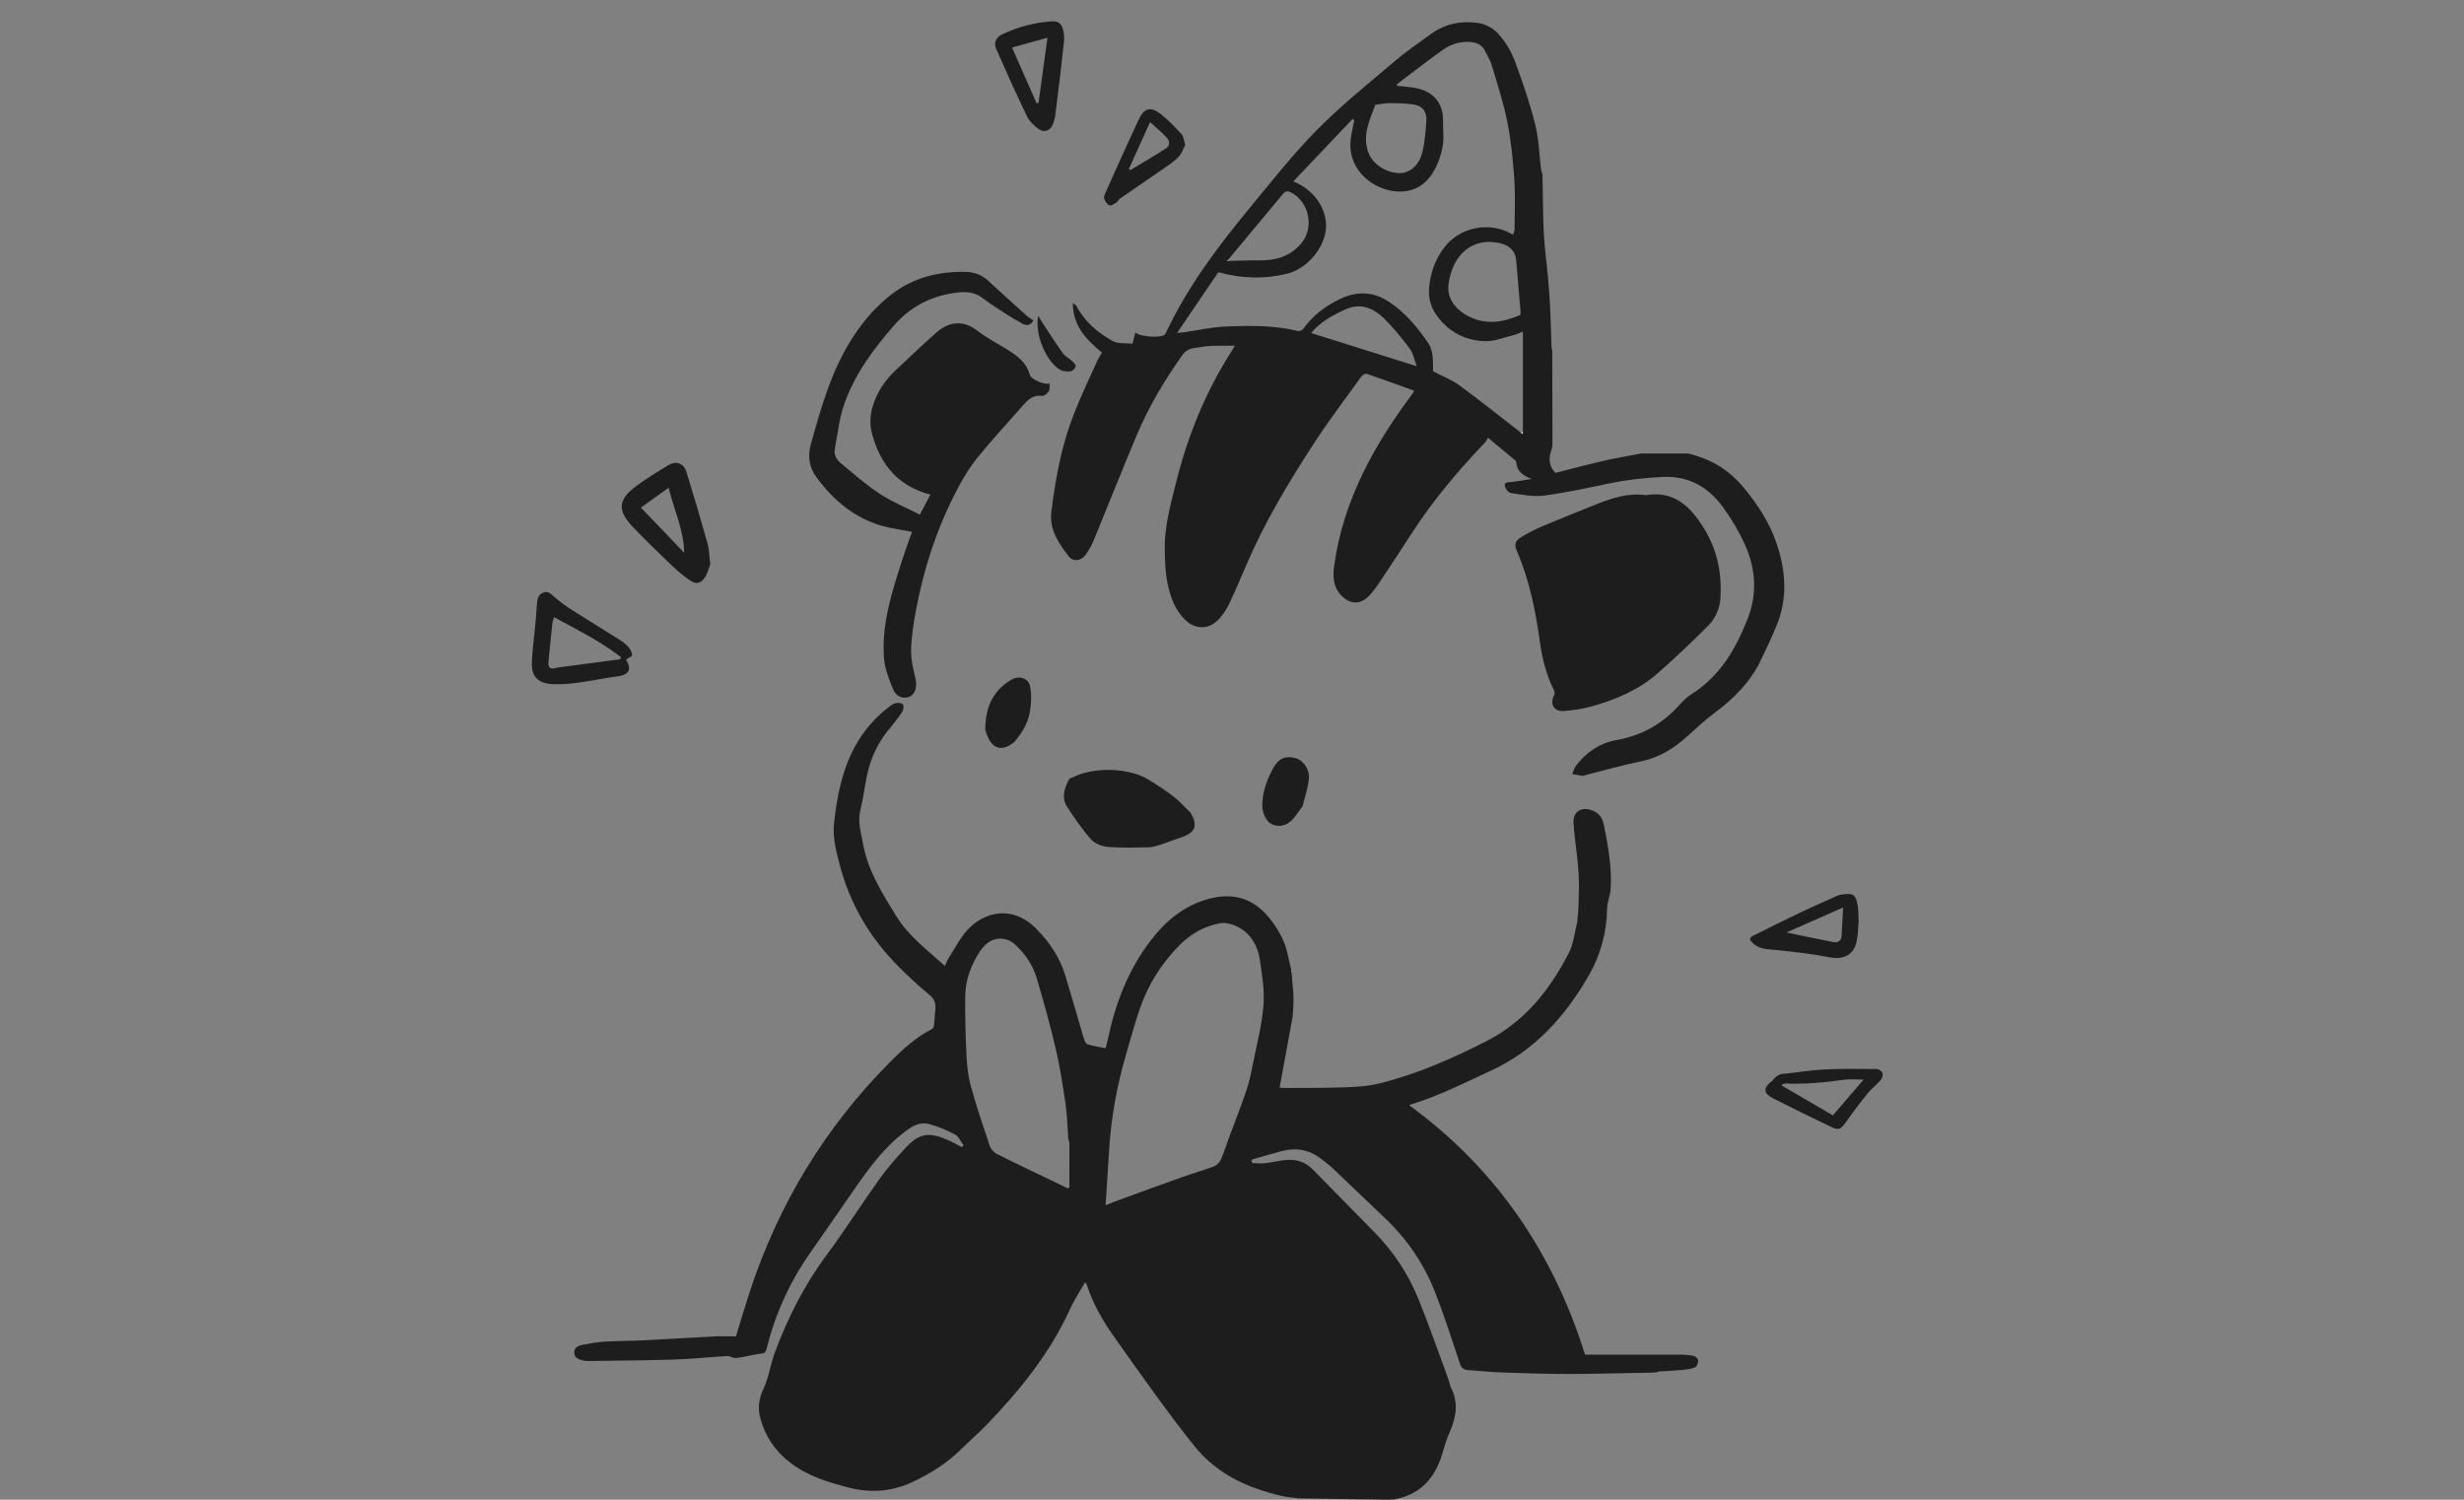 <svg width="230" height="140" viewBox="0 0 230 140" fill="none" xmlns="http://www.w3.org/2000/svg">
<rect x="0" y="0" width="230" height="140" fill="#808080" stroke="none"/>
<mask id="mask0_5596_21746" style="mask-type:alpha" maskUnits="userSpaceOnUse" x="0" y="0" width="230" height="130">
<rect width="230" height="129.078" fill="#D9D9D9"/>
</mask>
<g mask="url(#mask0_5596_21746)">
</g>
<g clip-path="url(#clip0_5596_21746)">
<path d="M121.238 139.873C120.71 139.8 120.172 139.769 119.653 139.649C116.5 138.914 113.635 137.637 111.536 135.042C110.348 133.572 109.216 132.058 108.099 130.53C106.661 128.565 105.257 126.576 103.853 124.584C102.853 123.163 102.014 121.654 101.471 119.991C101.447 119.92 101.394 119.857 101.293 119.689C100.8 120.555 100.277 121.325 99.9 122.16C98.021 126.314 95.202 129.778 92.08 133.021C91.37 133.759 90.584 134.422 89.86 135.148C88.478 136.534 86.864 137.566 85.1 138.379C83.193 139.256 81.228 139.382 79.208 138.861C77.279 138.361 75.391 137.782 73.769 136.545C72.36 135.47 71.418 134.063 70.967 132.373C70.733 131.494 70.811 130.608 71.248 129.693C71.758 128.63 71.906 127.4 72.32 126.281C73.53 123.008 75.095 119.928 77.188 117.113C78.901 114.811 80.433 112.371 82.109 110.037C82.868 108.98 83.738 107.992 84.634 107.049C85.888 105.73 86.82 105.648 88.698 106.52C89.065 106.691 89.418 106.895 89.778 107.084C89.833 107.026 89.891 106.969 89.946 106.911C89.683 106.567 89.491 106.087 89.144 105.905C88.361 105.49 87.522 105.135 86.665 104.917C85.784 104.695 85.038 105.201 84.363 105.721C82.575 107.102 81.233 108.887 79.952 110.723C78.504 112.799 77.073 114.891 75.619 116.964C73.718 119.673 72.378 122.637 71.572 125.848C71.495 126.156 71.424 126.314 71.06 126.358C70.274 126.456 69.501 126.671 68.716 126.774C68.446 126.809 68.146 126.569 67.868 126.585C66.241 126.676 64.618 126.86 62.994 126.911C60.258 126.998 57.519 127.011 54.784 127.051C54.664 127.051 54.545 127.024 54.428 126.996C54.035 126.893 53.609 126.8 53.603 126.274C53.596 125.75 54.007 125.608 54.406 125.532C55.062 125.408 55.724 125.284 56.386 125.244C57.68 125.168 58.978 125.173 60.272 125.108C62.395 125.004 64.519 124.862 66.645 124.755C67.325 124.722 68.007 124.751 68.694 124.751C69.124 123.361 69.53 121.978 69.978 120.608C72.671 112.384 77.043 105.195 83.144 99.08C84.297 97.926 85.495 96.826 86.966 96.078C87.063 96.029 87.162 95.89 87.175 95.783C87.235 95.27 87.263 94.753 87.308 94.238C87.354 93.694 87.248 93.27 86.771 92.879C85.793 92.08 84.862 91.212 83.965 90.321C81.274 87.646 79.371 84.482 78.402 80.798C78.076 79.559 77.718 78.227 77.844 76.986C78.263 72.821 79.308 68.871 82.831 66.114C83.052 65.94 83.272 65.73 83.528 65.656C83.76 65.59 84.1 65.603 84.27 65.738C84.378 65.825 84.347 66.247 84.235 66.429C83.928 66.919 83.546 67.364 83.193 67.825C82.04 69.133 81.301 70.654 80.934 72.355C80.703 73.432 80.586 74.535 80.314 75.601C80.038 76.684 80.363 77.681 80.546 78.711C80.999 81.26 82.345 83.381 83.667 85.528C84.833 87.419 86.581 88.7 88.204 90.17C88.319 89.913 88.385 89.695 88.504 89.511C89.102 88.585 89.606 87.568 90.343 86.771C91.829 85.166 94.445 84.422 96.688 86.66C97.964 87.932 98.939 89.389 99.46 91.125C100.039 93.052 100.588 94.99 101.165 96.92C101.226 97.131 101.348 97.433 101.507 97.484C102.048 97.655 102.619 97.735 103.207 97.852C103.293 97.493 103.368 97.224 103.425 96.951C104.123 93.641 105.31 90.548 107.379 87.837C108.796 85.981 110.5 84.549 112.79 83.918C114.827 83.358 116.666 83.718 118.123 85.283C118.794 86.005 119.37 86.871 119.777 87.77C120.172 88.645 120.295 89.646 120.54 90.59C120.531 90.608 120.509 90.628 120.514 90.643C120.523 90.679 120.545 90.712 120.56 90.748C120.62 91.469 120.679 92.193 120.739 92.914C120.739 93.156 120.739 93.398 120.739 93.641C120.719 94 120.699 94.36 120.679 94.719C120.675 94.773 120.671 94.824 120.666 94.877C120.26 97.084 119.854 99.293 119.443 101.531C119.556 101.538 119.752 101.565 119.949 101.562C121.794 101.549 123.64 101.569 125.483 101.502C126.567 101.462 127.677 101.407 128.726 101.147C132.243 100.277 135.539 98.832 138.766 97.184C142.333 95.361 144.667 92.408 146.446 88.949C146.881 88.103 146.969 87.077 147.217 86.134C147.263 85.579 147.331 85.024 147.347 84.469C147.371 83.498 147.413 82.524 147.356 81.558C147.289 80.43 147.122 79.309 147.002 78.183C146.952 77.71 146.892 77.237 146.877 76.762C146.843 75.756 147.62 75.292 148.563 75.632C149.281 75.892 149.576 76.325 149.722 77.057C150.117 79.022 150.47 80.987 150.345 83.001C150.307 83.603 150.025 84.195 150.013 84.795C149.978 87.053 149.409 89.147 148.285 91.094C146.082 94.91 143.238 98.072 139.177 99.944C136.709 101.081 134.282 102.317 131.671 103.11C131.618 103.125 131.574 103.174 131.556 103.185C139.605 109.062 144.941 116.864 147.958 126.456C148.066 126.456 148.281 126.456 148.497 126.456C151.305 126.456 154.113 126.449 156.919 126.456C157.329 126.456 157.751 126.496 158.148 126.591C158.305 126.629 158.515 126.876 158.515 127.024C158.515 127.238 158.389 127.577 158.232 127.639C157.835 127.793 157.393 127.85 156.963 127.89C156.25 127.959 155.535 127.984 154.819 128.026C154.775 128.05 154.731 128.075 154.687 128.097C154.488 128.11 154.287 128.132 154.089 128.135C151.532 128.181 148.974 128.254 146.417 128.259C144.402 128.261 142.384 128.197 140.369 128.126C139.243 128.086 138.121 127.979 136.998 127.895C136.605 127.866 136.402 127.671 136.265 127.262C135.516 125.017 134.797 122.759 133.929 120.561C132.889 117.93 131.313 115.634 129.251 113.685C127.6 112.124 125.969 110.543 124.32 108.983C124.015 108.694 123.664 108.454 123.333 108.192C122.231 107.322 120.995 107.102 119.655 107.453C118.79 107.679 117.933 107.935 117.072 108.181C116.977 108.208 116.887 108.254 116.794 108.29C116.829 108.383 116.863 108.476 116.898 108.572C117.286 108.581 117.679 108.63 118.063 108.587C118.657 108.525 119.242 108.381 119.836 108.305C120.838 108.179 121.763 108.385 122.494 109.122C124.419 111.063 126.313 113.032 128.24 114.973C130.048 116.793 131.446 118.898 132.404 121.267C133.397 123.718 134.265 126.223 135.183 128.705C135.287 128.987 135.324 129.298 135.457 129.564C136.19 131.034 135.896 132.429 135.256 133.843C134.912 134.602 134.739 135.439 134.455 136.227C133.739 138.21 132.404 139.511 130.307 139.935C130.095 139.978 129.876 139.975 129.66 139.995C129.618 139.995 129.576 139.993 129.534 139.991C126.887 139.953 124.242 139.918 121.596 139.88C121.474 139.878 121.355 139.873 121.233 139.871L121.238 139.873ZM99.825 106.711C99.791 106.585 99.756 106.456 99.723 106.329C99.635 105.197 99.608 104.056 99.445 102.935C99.198 101.229 98.928 99.52 98.535 97.843C98.021 95.652 97.412 93.481 96.776 91.32C96.425 90.126 95.73 89.1 94.827 88.239C94.59 88.012 94.288 87.81 93.979 87.717C92.877 87.388 92.045 87.957 91.491 88.785C90.654 90.037 90.116 91.458 90.098 92.988C90.076 94.833 90.127 96.682 90.217 98.525C90.264 99.484 90.367 100.461 90.621 101.383C91.14 103.259 91.76 105.108 92.381 106.955C92.482 107.253 92.76 107.573 93.041 107.715C94.685 108.547 96.354 109.331 98.017 110.133C98.573 110.401 99.131 110.67 99.688 110.941C99.732 110.903 99.774 110.868 99.818 110.83C99.818 109.458 99.822 108.083 99.822 106.711H99.825ZM103.204 112.504C103.705 112.306 103.997 112.184 104.293 112.078C106.339 111.332 108.383 110.581 110.436 109.851C111.379 109.515 112.344 109.247 113.28 108.894C113.542 108.794 113.823 108.543 113.938 108.29C114.247 107.606 114.47 106.882 114.73 106.176C115.271 104.715 115.851 103.265 116.346 101.789C116.631 100.938 116.807 100.05 116.982 99.167C117.335 97.399 117.796 95.636 117.94 93.851C118.05 92.466 117.81 91.036 117.609 89.644C117.414 88.301 116.768 87.153 115.529 86.513C115.032 86.256 114.364 86.087 113.834 86.192C112.361 86.478 111.081 87.215 110.024 88.307C108.438 89.948 107.22 91.833 106.458 93.987C105.937 95.461 105.538 96.982 105.096 98.485C104.271 101.314 103.741 104.198 103.544 107.14C103.427 108.872 103.324 110.603 103.202 112.508L103.204 112.504Z" fill="#1D1D1D"/>
<path d="M144.892 32.634C144.901 35.538 144.909 38.443 144.914 41.349C144.914 41.549 144.907 41.764 144.837 41.946C144.528 42.748 144.552 43.487 145.185 44.142C146.706 43.76 148.249 43.347 149.806 42.99C150.943 42.73 152.097 42.543 153.245 42.324C153.289 42.328 153.336 42.33 153.38 42.335C154.777 42.335 156.177 42.335 157.574 42.332C157.632 42.35 157.687 42.366 157.744 42.383C157.848 42.406 157.952 42.43 158.055 42.452C158.111 42.472 158.166 42.492 158.221 42.512C160.031 43.029 161.53 44.042 162.731 45.478C164.027 47.031 165.144 48.727 165.804 50.643C166.689 53.207 166.901 55.834 165.824 58.423C165.369 59.517 164.866 60.594 164.347 61.662C163.362 63.687 161.828 65.223 160.047 66.551C159.179 67.197 158.376 67.932 157.574 68.665C156.307 69.824 154.927 70.71 153.203 71.063C151.413 71.427 149.651 71.937 147.876 72.384C147.839 72.393 147.801 72.439 147.77 72.435C147.43 72.379 147.093 72.317 146.755 72.257C146.872 71.993 146.943 71.693 147.113 71.471C148.066 70.228 149.331 69.366 150.843 69.096C153.243 68.669 155.203 67.579 156.806 65.758C157.135 65.383 157.521 65.035 157.938 64.768C160.543 63.114 161.996 60.625 163.106 57.83C164.056 55.434 163.897 53.105 162.875 50.834C162.325 49.613 161.625 48.434 160.837 47.35C159.457 45.459 157.625 44.399 155.179 44.524C153.543 44.606 151.934 44.777 150.331 45.105C148.267 45.53 146.203 45.989 144.117 46.264C143.115 46.395 142.057 46.171 141.035 46.027C140.814 45.996 140.519 45.638 140.474 45.39C140.399 44.972 140.783 45.026 141.082 44.992C141.671 44.93 142.256 44.819 142.958 44.71C142.15 44.384 141.567 43.978 141.536 43.107C141.536 43.047 141.441 42.983 141.382 42.932C140.596 42.277 139.81 41.622 138.892 40.86C138.792 41.022 138.722 41.2 138.6 41.327C136.092 43.944 133.768 46.709 131.792 49.759C130.808 51.278 129.819 52.794 128.812 54.297C128.49 54.779 128.147 55.263 127.739 55.672C126.958 56.456 126.028 56.418 125.244 55.63C124.445 54.824 124.395 53.847 124.542 52.785C125.392 46.669 128.286 41.504 131.905 36.671C131.938 36.626 131.949 36.564 131.989 36.469C130.516 35.938 129.059 35.398 127.591 34.899C127.459 34.855 127.18 35.001 127.081 35.139C125.556 37.259 123.971 39.344 122.551 41.535C120.233 45.117 118.035 48.773 116.352 52.714C115.831 53.935 115.308 55.157 114.739 56.356C114.509 56.842 114.2 57.306 113.849 57.712C112.917 58.794 111.593 58.831 110.577 57.816C109.657 56.897 109.242 55.692 108.986 54.471C108.769 53.443 108.745 52.364 108.725 51.304C108.686 49.202 109.246 47.186 109.745 45.17C110.838 40.765 112.509 36.597 114.97 32.772C115.057 32.641 115.132 32.501 115.264 32.277C114.566 32.277 113.942 32.261 113.317 32.281C112.898 32.294 112.476 32.328 112.063 32.403C111.445 32.514 110.864 32.452 110.361 33.158C108.672 35.529 107.206 38.012 106.078 40.689C104.714 43.931 103.425 47.204 102.085 50.454C101.888 50.934 101.619 51.395 101.314 51.813C100.897 52.383 100.169 52.461 99.76 51.935C98.822 50.723 97.937 49.442 98.136 47.79C98.387 45.703 98.743 43.636 99.277 41.593C100.005 38.804 101.264 36.247 102.44 33.649C102.555 33.396 102.716 33.167 102.86 32.918C101.44 31.726 100.149 30.47 100.144 28.294C100.325 28.436 100.44 28.482 100.484 28.567C101.248 30.03 102.465 31.051 103.851 31.828C104.361 32.115 105.087 32.013 105.712 32.088C105.809 31.695 105.889 31.38 105.972 31.047C106.418 31.424 108.218 31.566 108.666 31.275C108.727 31.235 108.783 31.164 108.816 31.096C110.836 26.795 113.655 23.034 116.659 19.406C118.697 16.941 120.677 14.408 122.918 12.139C125.169 9.856 127.69 7.838 130.136 5.756C131.236 4.821 132.432 3.999 133.602 3.151C134.92 2.197 136.443 1.915 138 2.148C138.66 2.245 139.402 2.645 139.847 3.142C140.49 3.857 141.037 4.734 141.375 5.636C142.11 7.592 142.788 9.583 143.3 11.608C143.651 13.003 143.684 14.477 143.859 15.916C143.901 16.038 143.94 16.16 143.982 16.282C144.02 18.111 144.018 19.941 144.106 21.768C144.168 23.069 144.353 24.366 144.472 25.665C144.556 26.597 144.642 27.532 144.686 28.467C144.753 29.806 144.781 31.149 144.828 32.488C144.848 32.534 144.867 32.581 144.887 32.63L144.892 32.634ZM114.661 24.359C115.602 24.339 116.542 24.293 117.483 24.306C119.032 24.33 120.414 23.968 121.461 22.725C122.695 21.26 122.225 18.882 120.531 17.976C120.22 17.809 119.995 17.816 119.752 18.107C118.048 20.167 116.333 22.217 114.622 24.27L114.555 24.328C114.591 24.339 114.628 24.348 114.664 24.359H114.661ZM142.154 40.361V30.953C141.79 31.1 141.602 31.202 141.399 31.251C140.463 31.475 139.516 31.882 138.587 31.851C137.3 31.806 136.042 31.382 135.028 30.47C133.967 29.515 133.278 28.38 133.397 26.893C133.512 25.463 133.986 24.155 134.876 23.023C136.324 21.178 139.068 20.663 141.104 21.841C141.146 21.868 141.187 21.893 141.229 21.919C141.28 21.746 141.375 21.573 141.375 21.4C141.384 19.846 141.457 18.287 141.353 16.741C141.232 14.954 141.053 13.158 140.704 11.404C140.353 9.632 139.786 7.9 139.269 6.164C139.117 5.651 138.841 5.172 138.587 4.694C138.307 4.166 137.821 3.964 137.245 3.919C136.28 3.846 135.406 4.13 134.642 4.679C133.223 5.696 131.843 6.766 130.45 7.821C130.404 7.856 130.401 7.947 130.381 8.009C130.927 8.067 131.441 8.098 131.949 8.178C133.209 8.373 134.205 8.995 134.578 10.256C134.77 10.909 134.673 11.646 134.722 12.343C134.797 13.416 134.56 14.432 134.128 15.394C133.616 16.535 132.854 17.459 131.58 17.776C129.119 18.387 125.589 16.322 126.097 12.865C126.176 12.319 126.306 11.779 126.412 11.235C126.359 11.193 126.306 11.151 126.251 11.109C124.417 13.04 122.582 14.972 120.723 16.933C122.582 17.685 123.759 19.315 123.779 21.062C123.801 22.918 122.132 25.054 120.156 25.547C118.028 26.078 115.891 26.005 113.721 25.41C112.471 27.252 111.193 29.135 109.873 31.082C110.125 31.06 110.284 31.051 110.441 31.029C111.787 30.838 113.129 30.527 114.483 30.476C116.708 30.39 118.946 30.354 121.143 30.902C121.293 30.94 121.562 30.827 121.655 30.698C122.545 29.453 123.723 28.564 125.077 27.914C126.584 27.19 128.097 27.183 129.54 28.103C131.092 29.093 132.251 30.47 133.284 31.975C133.878 32.839 133.73 33.82 133.77 34.661C134.64 35.117 135.503 35.443 136.22 35.969C138.163 37.39 140.042 38.898 141.947 40.372C142.004 40.419 142.062 40.467 142.119 40.514L142.157 40.365L142.154 40.361ZM141.931 29.381C141.931 29.282 141.94 29.162 141.931 29.042C141.799 27.481 141.658 25.918 141.536 24.357C141.459 23.378 140.865 22.896 139.989 22.696C137.496 22.128 135.565 23.702 135.207 26.591C135.008 28.183 136.371 29.286 137.516 29.728C139.04 30.316 140.477 30.03 141.934 29.381H141.931ZM128.386 9.781C127.865 11.166 127.134 12.592 127.724 14.237C128.112 15.318 129.43 16.166 130.662 16.162C131.585 16.158 132.446 15.469 132.763 14.23C133.011 13.262 133.066 12.237 133.141 11.231C133.194 10.514 132.827 9.932 132.123 9.79C131.342 9.632 130.523 9.641 129.719 9.626C129.313 9.619 128.907 9.717 128.388 9.781H128.386ZM132.238 34.184C132.002 33.547 131.918 32.974 131.613 32.572C130.838 31.551 130.035 30.532 129.11 29.655C128.143 28.74 126.971 28.26 125.602 28.878C124.381 29.428 123.225 30.063 122.388 31.087C125.611 32.099 128.812 33.107 132.238 34.184Z" fill="#1D1D1D"/>
<path d="M96.46 29.915C96.211 30.366 95.858 30.443 95.476 30.239C94.878 29.919 94.297 29.566 93.728 29.198C93.039 28.751 92.35 28.301 91.694 27.808C90.842 27.166 89.906 27.215 88.939 27.366C86.754 27.706 84.908 28.707 83.46 30.368C81.5 32.619 79.714 35.013 78.754 37.883C78.323 39.167 78.184 40.55 77.928 41.891C77.824 42.442 78.072 42.901 78.471 43.23C79.663 44.211 80.822 45.248 82.107 46.09C83.27 46.851 84.582 47.386 85.864 48.041C86.182 47.435 86.504 46.82 86.847 46.169C83.829 45.388 82.158 43.352 81.392 40.466C81.153 39.564 81.222 38.656 81.511 37.775C81.915 36.542 82.615 35.494 83.553 34.613C84.811 33.429 86.061 32.233 87.354 31.089C88.597 29.988 89.902 29.833 91.31 30.927C92.176 31.6 93.176 32.097 94.107 32.686C94.999 33.25 95.829 33.858 96.118 34.977C96.233 35.425 97.555 35.981 97.971 35.779C97.953 36.045 98.017 36.338 97.902 36.516C97.77 36.724 97.461 36.984 97.264 36.958C96.45 36.846 95.971 37.286 95.496 37.834C94.074 39.473 92.582 41.054 91.22 42.741C90.458 43.687 89.829 44.762 89.266 45.843C87.427 49.384 86.2 53.145 85.48 57.071C85.259 58.277 85.07 59.504 85.045 60.725C85.028 61.616 85.275 62.52 85.463 63.405C85.617 64.129 85.427 64.8 84.908 65.033C84.359 65.281 83.668 65.071 83.37 64.356C82.981 63.423 82.595 62.431 82.518 61.44C82.27 58.232 83.27 55.226 84.231 52.226C84.507 51.365 84.825 50.519 85.129 49.646C84.198 49.464 83.261 49.347 82.363 49.096C79.763 48.367 77.802 46.7 76.226 44.573C75.557 43.669 75.361 42.644 75.692 41.46C76.656 38.003 77.612 34.562 79.595 31.507C80.615 29.935 81.807 28.552 83.299 27.419C85.31 25.892 87.61 25.341 90.072 25.377C90.847 25.388 91.597 25.616 92.207 26.178C93.403 27.279 94.611 28.367 95.82 29.455C96.006 29.622 96.227 29.748 96.465 29.919L96.46 29.915Z" fill="#1D1D1D"/>
<path d="M153.621 46.224C156.252 45.778 157.789 47.27 159.056 49.323C160.307 51.353 160.747 53.555 160.588 55.893C160.522 56.861 160.1 57.76 159.424 58.433C157.906 59.95 156.349 61.433 154.738 62.849C152.972 64.401 150.841 65.305 148.605 65.931C147.749 66.171 146.848 66.313 145.961 66.373C145.04 66.437 144.649 65.713 145.066 64.898C145.131 64.776 145.119 64.561 145.053 64.432C144.338 63.009 143.963 61.497 143.742 59.925C143.336 57.037 142.779 54.181 141.609 51.484C141.336 50.851 141.398 50.509 141.987 50.147C142.634 49.75 143.316 49.401 144.013 49.106C145.671 48.404 147.347 47.745 149.018 47.072C150.493 46.479 151.989 45.995 153.625 46.224H153.621Z" fill="#1D1D1D"/>
<path d="M111.116 75.85C111.856 77.053 111.586 77.743 110.229 78.181C109.566 78.396 108.92 78.66 108.257 78.876C107.919 78.984 107.562 79.089 107.213 79.096C105.955 79.118 104.69 79.162 103.438 79.06C102.893 79.016 102.222 78.774 101.871 78.383C101.034 77.448 100.314 76.398 99.624 75.343C99.041 74.451 99.363 73.552 99.816 72.697C100.27 72.515 100.712 72.281 101.182 72.159C102.745 71.751 104.321 71.775 105.875 72.204C106.35 72.335 106.82 72.541 107.24 72.799C108.036 73.287 108.825 73.802 109.564 74.375C110.125 74.81 110.602 75.354 111.116 75.852V75.85Z" fill="#1D1D1D"/>
<path d="M66.301 52.69C66.186 52.977 66.064 53.494 65.791 53.909C65.393 54.511 64.934 54.566 64.352 54.147C63.815 53.76 63.292 53.347 62.817 52.89C61.543 51.667 60.263 50.448 59.049 49.164C57.599 47.632 57.7 46.615 59.411 45.357C60.36 44.657 61.371 44.038 62.382 43.427C63.106 42.99 63.828 43.245 64.071 44.038C64.758 46.262 65.415 48.496 66.047 50.736C66.201 51.285 66.201 51.877 66.303 52.688L66.301 52.69ZM63.868 51.6C63.828 49.491 62.936 47.628 62.407 45.53C61.524 46.165 60.727 46.738 59.828 47.386C61.245 48.865 62.557 50.232 63.868 51.6Z" fill="#1D1D1D"/>
<path d="M58.44 61.568C58.983 62.494 58.742 63.005 57.577 63.151C55.612 63.398 53.683 63.939 51.676 63.868C50.265 63.819 49.588 63.213 49.647 61.806C49.7 60.578 49.874 59.357 49.987 58.131C50.038 57.576 50.078 57.019 50.115 56.464C50.146 55.989 50.192 55.513 50.718 55.316C51.206 55.132 51.471 55.493 51.8 55.771C52.316 56.211 52.872 56.612 53.444 56.977C54.897 57.905 56.374 58.797 57.831 59.719C58.133 59.91 58.431 60.136 58.665 60.403C58.842 60.605 58.998 60.902 58.996 61.155C58.996 61.293 58.643 61.426 58.442 61.568H58.44ZM51.722 57.614C51.656 57.822 51.583 57.969 51.568 58.122C51.44 59.328 51.314 60.531 51.201 61.739C51.146 62.336 51.347 62.496 51.916 62.354C52.011 62.33 52.106 62.307 52.203 62.294C54.106 62.041 56.009 61.79 57.912 61.539C57.921 61.468 57.93 61.395 57.939 61.324C56.023 59.85 53.866 58.777 51.722 57.614Z" fill="#1D1D1D"/>
<path d="M99.337 3.702C99.231 4.654 99.107 5.82 98.97 6.983C98.82 8.262 98.663 9.539 98.496 10.816C98.462 11.071 98.385 11.328 98.292 11.57C98.039 12.241 97.429 12.441 96.862 11.983C96.478 11.673 96.076 11.304 95.868 10.871C94.871 8.793 93.919 6.69 92.992 4.579C92.743 4.01 92.963 3.482 93.542 3.207C95.019 2.505 96.586 2.094 98.213 1.988C98.992 1.937 99.334 2.463 99.337 3.702ZM96.771 9.657C96.829 9.628 96.886 9.597 96.946 9.568C97.22 7.581 97.491 5.593 97.776 3.524C96.643 3.837 95.61 4.121 94.465 4.437C95.259 6.235 96.014 7.947 96.771 9.659V9.657Z" fill="#1D1D1D"/>
<path d="M173.495 85.967C173.451 86.485 173.438 87.093 173.345 87.686C173.127 89.089 172.158 89.631 170.78 89.362C169.182 89.051 167.557 88.867 165.937 88.694C165.126 88.607 164.294 88.672 163.639 88.061C163.519 87.95 163.369 87.815 163.349 87.672C163.336 87.579 163.51 87.417 163.634 87.355C165.12 86.614 166.605 85.874 168.102 85.157C169.113 84.673 170.14 84.227 171.162 83.769C171.38 83.672 171.603 83.545 171.833 83.516C172.875 83.383 173.199 83.361 173.4 84.495C173.48 84.948 173.46 85.417 173.491 85.965L173.495 85.967ZM172.045 84.715C170.228 85.517 168.515 86.269 166.753 87.044C168.248 87.355 169.672 87.666 171.102 87.939C171.504 88.014 171.871 87.89 171.901 87.377C171.952 86.54 171.992 85.703 172.043 84.715H172.045Z" fill="#1D1D1D"/>
<path d="M166.683 100.226C167.897 100.09 169.107 99.89 170.323 99.833C171.941 99.755 173.566 99.777 175.189 99.793C175.376 99.793 175.659 99.997 175.721 100.17C175.782 100.35 175.694 100.661 175.56 100.818C175.193 101.245 174.727 101.584 174.376 102.02C173.646 102.921 172.937 103.842 172.272 104.795C171.853 105.394 171.648 105.541 170.992 105.228C169.151 104.346 167.316 103.454 165.5 102.526C164.595 102.064 164.575 101.582 165.356 100.943C165.387 100.918 165.433 100.905 165.455 100.874C165.794 100.406 166.205 100.191 166.687 100.228L166.683 100.226ZM173.952 100.783C173.35 100.783 172.723 100.712 172.118 100.796C170.328 101.047 168.539 101.218 166.729 101.149C166.61 101.145 166.489 101.191 166.367 101.214L166.334 101.347C167.957 102.293 169.581 103.239 171.091 104.118C172.12 102.919 173.027 101.862 173.955 100.783H173.952Z" fill="#1D1D1D"/>
<path d="M110.638 13.532C110.443 13.89 110.302 14.358 109.997 14.662C109.536 15.124 108.973 15.488 108.432 15.866C107.152 16.758 105.856 17.629 104.571 18.517C104.43 18.614 104.353 18.805 104.209 18.899C104.01 19.027 103.732 19.23 103.569 19.172C103.359 19.099 103.189 18.817 103.081 18.586C103.019 18.452 103.081 18.228 103.15 18.075C104.194 15.752 105.229 13.428 106.311 11.123C106.796 10.086 107.406 9.924 108.317 10.626C109.037 11.181 109.673 11.854 110.291 12.527C110.485 12.74 110.503 13.117 110.638 13.532ZM105.384 15.757L105.498 15.888C106.618 15.211 107.75 14.554 108.849 13.843C109.236 13.594 109.196 13.146 108.909 12.842C108.452 12.353 107.929 11.927 107.351 11.399C106.657 12.935 106.019 14.347 105.381 15.757H105.384Z" fill="#1D1D1D"/>
<path d="M121.596 75.234C121.39 75.522 121.185 75.816 120.977 76.102C120.492 76.772 119.878 77.248 119.013 77.043C118.231 76.857 117.988 76.173 117.834 75.465C117.774 74.141 118.187 72.934 118.796 71.795C119.335 70.789 119.951 70.529 120.92 70.764C121.596 70.929 122.26 71.784 122.181 72.68C122.103 73.542 121.801 74.383 121.596 75.232V75.234Z" fill="#1D1D1D"/>
<path d="M94.641 69.299C93.387 70.271 92.464 69.874 91.97 68.144C91.963 66.146 92.612 64.488 94.414 63.446C95.133 63.029 96.007 63.291 96.162 64.101C96.308 64.861 96.261 65.691 96.131 66.464C95.948 67.547 95.367 68.475 94.641 69.301V69.299Z" fill="#1D1D1D"/>
<path d="M96.917 29.467C97.061 29.718 97.127 29.849 97.206 29.971C97.868 30.975 98.511 31.994 99.209 32.973C99.42 33.27 99.796 33.446 100.072 33.703C100.22 33.841 100.442 34.063 100.409 34.192C100.363 34.38 100.133 34.629 99.955 34.654C99.639 34.698 99.255 34.68 98.983 34.534C97.67 33.83 96.54 31.139 96.919 29.465L96.917 29.467Z" fill="#1D1D1D"/>
<path d="M154.689 128.095C154.734 128.07 154.778 128.046 154.823 128.023C154.778 128.048 154.734 128.073 154.689 128.095Z" fill="white"/>
<path d="M144.892 32.634C144.872 32.588 144.852 32.541 144.832 32.492C144.852 32.539 144.872 32.585 144.892 32.634Z" fill="white"/>
<path d="M129.538 139.992C129.58 139.992 129.623 139.994 129.665 139.997C129.623 139.997 129.58 139.994 129.538 139.992Z" fill="white"/>
<path d="M120.541 90.588C120.548 90.639 120.554 90.692 120.561 90.744C120.545 90.71 120.523 90.677 120.514 90.639C120.51 90.626 120.532 90.604 120.541 90.586V90.588Z" fill="white"/>
<path d="M141.945 40.37C142.016 40.37 142.087 40.365 142.155 40.363C142.142 40.412 142.131 40.463 142.118 40.512C142.06 40.465 142.003 40.417 141.945 40.37Z" fill="white"/>
<path d="M114.62 24.272L114.667 24.303L114.663 24.359C114.627 24.348 114.589 24.339 114.554 24.328L114.62 24.27V24.272Z" fill="white"/>
</g>
<defs>
<clipPath id="clip0_5596_21746">
<rect width="126.096" height="138.014" fill="white" transform="translate(49.645 1.984)"/>
</clipPath>
</defs>
</svg>
